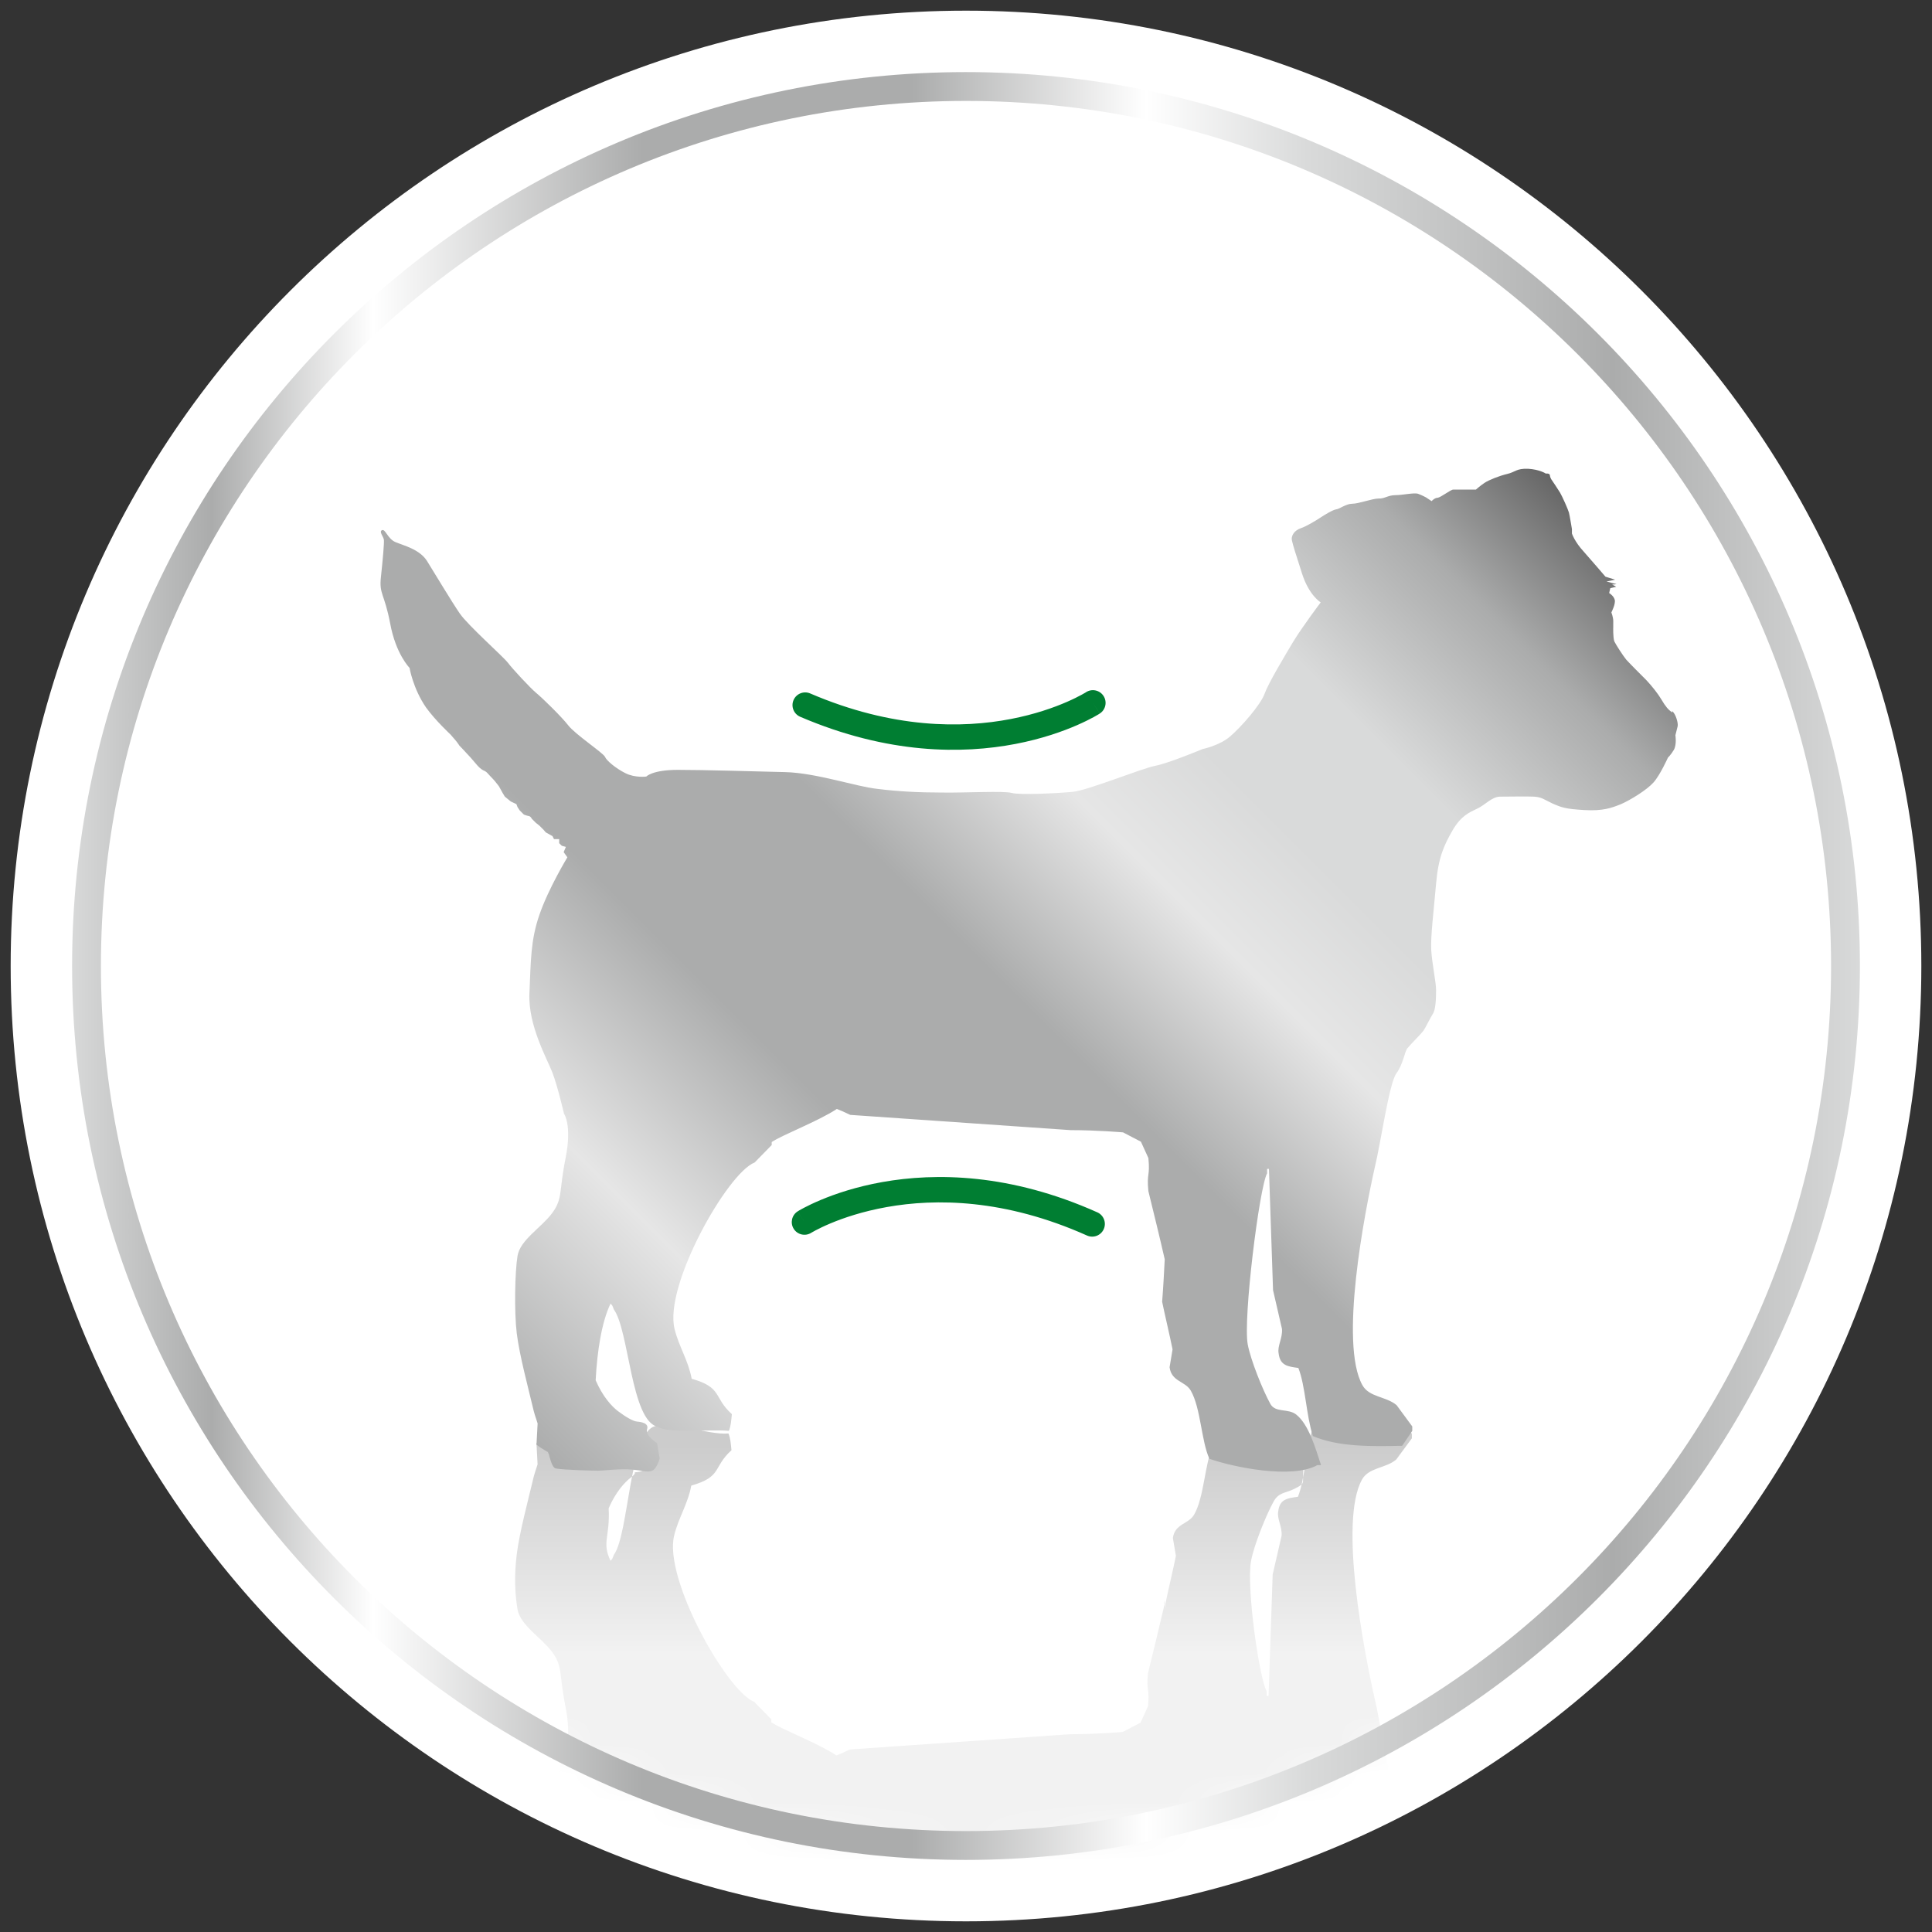 <svg width="67" height="67" viewBox="0 0 67 67" fill="none" xmlns="http://www.w3.org/2000/svg">
<rect x="0" y="0" width="67" height="67" fill="#333333" stroke="none"/>
<path d="M33.5 64C50.345 64 64 50.345 64 33.5C64 16.655 50.345 3 33.5 3C16.655 3 3 16.655 3 33.5C3 50.345 16.655 64 33.5 64Z" fill="white"/>
<path fill-rule="evenodd" clip-rule="evenodd" d="M33.5 5.63C18.108 5.63 5.63 18.108 5.63 33.5C5.63 48.892 18.108 61.37 33.5 61.37C48.892 61.37 61.37 48.892 61.37 33.5C61.37 18.108 48.892 5.63 33.5 5.63ZM0.37 33.5C0.37 15.203 15.203 0.37 33.5 0.37C51.797 0.37 66.63 15.203 66.63 33.5C66.63 51.797 51.797 66.63 33.5 66.63C15.203 66.63 0.37 51.797 0.37 33.5Z" fill="white"/>
<mask id="mask0_6183_2580" style="mask-type:luminance" maskUnits="userSpaceOnUse" x="3" y="3" width="61" height="61">
<path d="M33.5 64C50.345 64 64 50.345 64 33.5C64 16.655 50.345 3 33.5 3C16.655 3 3 16.655 3 33.5C3 50.345 16.655 64 33.5 64Z" fill="white"/>
</mask>
<g mask="url(#mask0_6183_2580)">
<path fill-rule="evenodd" clip-rule="evenodd" d="M57.997 74.649C57.855 74.739 57.752 74.868 57.623 75.088C57.494 75.307 57.287 75.565 57.093 75.772C56.9 75.965 56.526 76.34 56.397 76.481C56.28 76.624 56.048 76.985 55.983 77.114C55.932 77.256 55.945 77.617 55.945 77.617V77.824C55.945 77.953 55.88 78.121 55.88 78.121C55.88 78.121 56.035 78.418 55.996 78.56C55.958 78.702 55.803 78.792 55.803 78.792L55.842 78.96L56.048 79.011L55.906 79.089C55.906 79.089 56.009 79.089 56.048 79.102H56.061L55.712 79.192L56.009 79.257L55.674 79.36C55.674 79.36 55.235 79.876 54.925 80.225C54.602 80.573 54.512 80.857 54.512 80.857V81.012C54.512 81.012 54.435 81.477 54.409 81.58C54.383 81.683 54.176 82.148 54.099 82.277C54.022 82.406 53.828 82.69 53.828 82.69C53.828 82.69 53.763 82.767 53.751 82.858C53.751 82.961 53.608 82.935 53.608 82.935C53.608 82.935 53.402 83.077 52.989 83.103C52.576 83.116 52.55 82.987 52.266 82.922C51.995 82.858 51.634 82.716 51.479 82.612C51.324 82.509 51.182 82.38 51.182 82.38H50.833C50.833 82.38 50.485 82.38 50.395 82.38C50.304 82.38 49.969 82.109 49.852 82.096C49.749 82.096 49.646 81.98 49.646 81.98L49.452 82.109C49.452 82.109 49.31 82.186 49.168 82.238C49.026 82.277 48.626 82.186 48.381 82.186C48.136 82.186 48.007 82.058 47.8 82.07C47.594 82.07 47.116 81.89 46.897 81.89C46.677 81.89 46.458 81.709 46.342 81.696C46.225 81.683 45.929 81.502 45.774 81.399C45.619 81.296 45.296 81.102 45.103 81.038C44.909 80.973 44.754 80.793 44.806 80.599C44.857 80.392 44.909 80.225 45.154 79.463C45.4 78.702 45.8 78.469 45.8 78.469C45.8 78.469 45.167 77.63 44.844 77.101C44.522 76.559 43.993 75.681 43.851 75.294C43.709 74.907 43.037 74.145 42.663 73.823C42.289 73.5 41.708 73.384 41.708 73.384C41.708 73.384 40.533 72.893 40.069 72.803C39.591 72.713 37.733 71.951 37.203 71.899C36.661 71.848 35.37 71.783 35.087 71.861C34.79 71.938 33.486 71.861 32.673 71.874C31.86 71.874 31.137 71.912 30.414 72.003C29.691 72.08 28.297 72.558 27.226 72.584C26.155 72.609 24.399 72.661 23.509 72.661C22.618 72.661 22.412 72.429 22.412 72.429C22.412 72.429 22.024 72.377 21.689 72.545C21.353 72.713 21.03 72.984 20.979 73.113C20.927 73.242 19.933 73.9 19.701 74.21C19.469 74.507 18.823 75.139 18.604 75.32C18.384 75.501 17.765 76.172 17.61 76.378C17.455 76.585 16.229 77.669 15.945 78.082C15.661 78.495 15.067 79.489 14.809 79.902C14.551 80.315 13.983 80.444 13.712 80.56C13.441 80.676 13.364 81.025 13.247 80.973C13.131 80.922 13.299 80.754 13.312 80.638C13.325 80.522 13.273 79.941 13.209 79.347C13.144 78.74 13.325 78.805 13.531 77.734C13.725 76.675 14.203 76.198 14.203 76.198C14.203 76.198 14.319 75.488 14.77 74.829C15.093 74.378 15.622 73.887 15.622 73.887C15.622 73.887 15.713 73.784 15.79 73.694C15.867 73.603 15.932 73.5 15.932 73.5C15.932 73.5 16.061 73.371 16.319 73.087C16.577 72.79 16.461 72.919 16.552 72.816C16.642 72.713 16.732 72.648 16.81 72.622C16.887 72.584 16.913 72.532 16.99 72.454C17.068 72.377 17.158 72.274 17.158 72.274L17.3 72.093L17.429 71.861L17.507 71.732L17.713 71.564L17.907 71.474L17.946 71.37L18.023 71.254L18.165 71.112C18.165 71.112 18.255 71.073 18.333 71.06C18.41 71.047 18.436 70.97 18.436 70.97L18.578 70.828L18.707 70.725L18.849 70.583L18.927 70.493L19.159 70.363L19.21 70.26H19.391V70.118L19.482 70.028L19.623 69.989L19.546 69.808L19.675 69.628C19.675 69.628 19.017 68.543 18.707 67.64C18.397 66.749 18.41 66.04 18.359 64.916C18.307 63.794 18.978 62.632 19.159 62.154C19.34 61.677 19.559 60.735 19.559 60.735C19.559 60.735 19.843 60.347 19.611 59.186C19.378 58.024 19.52 57.792 19.146 57.288C18.772 56.785 18.036 56.359 17.946 55.804C17.855 55.249 17.829 54.655 17.92 53.907C18.01 53.158 18.333 51.958 18.475 51.351C18.514 51.17 18.578 50.977 18.643 50.783C18.63 50.499 18.617 50.254 18.604 50.047C18.72 49.957 18.862 49.867 19.004 49.789C19.004 49.763 19.017 49.737 19.03 49.725C19.081 49.544 19.146 49.247 19.275 49.221C19.546 49.17 20.553 49.144 20.747 49.144C20.94 49.144 20.992 49.467 21.405 49.428C21.818 49.389 21.805 49.467 22.102 49.389C22.282 49.35 22.36 49.815 22.36 49.815L22.27 50.344C22.27 50.344 22.27 50.564 22.347 50.783C22.424 51.002 22.218 51.041 22.063 51.054C21.921 51.067 22.14 51.041 21.882 51.235C21.663 51.403 21.353 51.738 21.108 52.306C21.16 53.313 20.863 53.481 21.172 54.126C21.263 54.023 21.211 54.1 21.289 53.919C21.818 53.184 21.818 49.647 22.734 49.454C23.134 49.208 24.528 49.776 25.264 49.712C25.329 49.88 25.341 50.034 25.367 50.293C24.709 50.886 25.058 51.209 23.973 51.519C23.857 52.151 23.521 52.655 23.38 53.248C23.005 54.746 25.212 58.657 26.155 59.018L26.748 59.624V59.728C27.11 59.973 28.362 60.451 29.007 60.877C29.136 60.825 29.291 60.76 29.472 60.67L37.113 60.141C38.042 60.141 38.933 60.063 38.933 60.063L39.552 59.741L39.811 59.173C39.875 58.527 39.746 58.669 39.811 58.024C40.004 57.237 40.198 56.449 40.379 55.662C40.353 55.172 40.443 56.088 40.417 55.61C40.495 55.223 40.688 54.41 40.779 53.958C40.74 53.752 40.714 53.545 40.675 53.339C40.74 52.835 41.218 52.861 41.411 52.526C41.76 51.919 41.773 50.783 42.056 50.163C42.908 49.867 44.341 50.267 45.219 50.77C45.258 50.77 45.18 50.809 45.219 50.809C45.115 51.454 45.348 51.403 44.883 51.635C44.56 51.79 44.354 51.751 44.173 52.061C43.902 52.551 43.489 53.584 43.386 54.126C43.218 55.004 43.657 58.153 43.928 58.657C43.928 58.708 43.928 58.76 43.928 58.811C43.954 58.811 43.967 58.811 43.993 58.811C44.044 57.417 44.083 56.011 44.135 54.604C44.238 54.152 44.341 53.713 44.444 53.261C44.47 52.939 44.276 52.667 44.328 52.409C44.38 51.983 44.651 51.958 45.012 51.906C45.258 51.286 45.283 50.267 45.516 49.544C46.393 49.17 47.516 49.182 48.613 49.208C48.73 49.376 48.846 49.557 48.962 49.725C48.962 49.776 48.962 49.828 48.962 49.88C48.781 50.125 48.6 50.37 48.42 50.615C48.058 50.925 47.465 50.886 47.232 51.312C46.432 52.758 47.297 57.237 47.671 58.902C47.852 59.624 48.162 61.78 48.407 62.116C48.652 62.451 48.691 62.864 48.794 62.993C48.897 63.122 49.285 63.51 49.349 63.6C49.414 63.69 49.581 64.039 49.672 64.181C49.775 64.323 49.788 64.723 49.788 65.007C49.788 65.291 49.646 65.936 49.62 66.401C49.594 66.879 49.711 67.795 49.788 68.698C49.865 69.602 50.059 70.028 50.356 70.544C50.653 71.06 50.95 71.177 51.221 71.306C51.479 71.422 51.724 71.719 52.008 71.719C52.305 71.719 52.911 71.732 53.196 71.719C53.467 71.693 53.492 71.641 53.815 71.486C54.138 71.344 54.267 71.293 54.925 71.254C55.583 71.215 55.88 71.332 56.203 71.461C56.526 71.603 57.081 71.938 57.326 72.209C57.558 72.467 57.829 73.074 57.829 73.074C57.829 73.074 57.92 73.151 58.036 73.345C58.139 73.539 58.087 73.848 58.087 73.848C58.087 73.848 58.139 74.055 58.165 74.158C58.191 74.261 58.1 74.597 57.971 74.687L57.997 74.649Z" fill="url(#paint0_linear_6183_2580)"/>
</g>
<path fill-rule="evenodd" clip-rule="evenodd" d="M57.998 24.71C57.856 24.62 57.753 24.491 57.624 24.271C57.495 24.052 57.288 23.794 57.094 23.587C56.901 23.394 56.527 23.02 56.398 22.878C56.281 22.735 56.049 22.374 55.984 22.245C55.933 22.103 55.946 21.742 55.946 21.742V21.535C55.946 21.406 55.881 21.238 55.881 21.238C55.881 21.238 56.036 20.941 55.997 20.799C55.959 20.657 55.804 20.567 55.804 20.567L55.843 20.399L56.049 20.348L55.907 20.27C55.907 20.27 56.01 20.27 56.049 20.257H56.062L55.713 20.167L56.01 20.102L55.675 19.999C55.675 19.999 55.236 19.483 54.926 19.134C54.603 18.786 54.513 18.502 54.513 18.502V18.347C54.513 18.347 54.436 17.882 54.41 17.779C54.384 17.676 54.177 17.211 54.1 17.082C54.023 16.953 53.829 16.669 53.829 16.669C53.829 16.669 53.764 16.592 53.752 16.501C53.752 16.398 53.609 16.424 53.609 16.424C53.609 16.424 53.403 16.282 52.99 16.256C52.577 16.243 52.551 16.372 52.267 16.437C51.996 16.501 51.635 16.643 51.48 16.747C51.325 16.85 51.183 16.979 51.183 16.979H50.834C50.834 16.979 50.486 16.979 50.396 16.979C50.305 16.979 49.97 17.25 49.853 17.263C49.75 17.263 49.647 17.379 49.647 17.379L49.453 17.25C49.453 17.25 49.311 17.172 49.169 17.121C49.027 17.082 48.627 17.172 48.382 17.172C48.137 17.172 48.008 17.302 47.801 17.289C47.595 17.289 47.117 17.469 46.898 17.469C46.678 17.469 46.459 17.65 46.343 17.663C46.227 17.676 45.93 17.857 45.775 17.96C45.62 18.063 45.297 18.257 45.104 18.321C44.91 18.386 44.755 18.566 44.807 18.76C44.858 18.967 44.91 19.134 45.155 19.896C45.4 20.657 45.801 20.89 45.801 20.89C45.801 20.89 45.168 21.729 44.845 22.258C44.523 22.8 43.993 23.678 43.852 24.065C43.71 24.452 43.038 25.214 42.664 25.536C42.29 25.859 41.709 25.975 41.709 25.975C41.709 25.975 40.534 26.466 40.07 26.556C39.592 26.646 37.733 27.408 37.204 27.46C36.662 27.511 35.371 27.576 35.087 27.498C34.791 27.421 33.487 27.498 32.674 27.485C31.861 27.485 31.138 27.447 30.415 27.356C29.692 27.279 28.298 26.801 27.227 26.776C26.156 26.75 24.4 26.698 23.51 26.698C22.619 26.698 22.413 26.93 22.413 26.93C22.413 26.93 22.025 26.982 21.69 26.814C21.354 26.646 21.031 26.375 20.98 26.246C20.928 26.117 19.934 25.459 19.702 25.149C19.47 24.852 18.824 24.22 18.605 24.039C18.385 23.858 17.766 23.187 17.611 22.981C17.456 22.774 16.23 21.69 15.946 21.277C15.662 20.864 15.068 19.87 14.81 19.457C14.552 19.044 13.984 18.915 13.713 18.799C13.442 18.683 13.364 18.334 13.248 18.386C13.132 18.437 13.3 18.605 13.313 18.721C13.326 18.837 13.274 19.418 13.21 20.012C13.145 20.619 13.326 20.554 13.532 21.625C13.726 22.684 14.203 23.161 14.203 23.161C14.203 23.161 14.32 23.871 14.771 24.53C15.094 24.981 15.623 25.472 15.623 25.472C15.623 25.472 15.714 25.575 15.791 25.666C15.868 25.756 15.933 25.859 15.933 25.859C15.933 25.859 16.062 25.988 16.32 26.272C16.578 26.569 16.462 26.44 16.553 26.543C16.643 26.646 16.733 26.711 16.811 26.737C16.888 26.776 16.914 26.827 16.991 26.905C17.069 26.982 17.159 27.085 17.159 27.085L17.301 27.266L17.43 27.498L17.508 27.627L17.714 27.795L17.908 27.886L17.947 27.989L18.024 28.105L18.166 28.247C18.166 28.247 18.256 28.286 18.334 28.299C18.411 28.311 18.437 28.389 18.437 28.389L18.579 28.531L18.708 28.634L18.85 28.776L18.927 28.866L19.16 28.996L19.212 29.099H19.392V29.241L19.483 29.331L19.625 29.37L19.547 29.551L19.676 29.731C19.676 29.731 19.018 30.816 18.708 31.719C18.398 32.61 18.411 33.319 18.36 34.442C18.308 35.565 18.979 36.727 19.16 37.205C19.341 37.682 19.56 38.624 19.56 38.624C19.56 38.624 19.844 39.012 19.612 40.173C19.379 41.335 19.521 41.567 19.147 42.071C18.773 42.574 18.037 43 17.947 43.555C17.856 44.11 17.83 45.504 17.921 46.24C18.011 46.988 18.334 48.189 18.476 48.795C18.515 48.976 18.579 49.17 18.644 49.363C18.631 49.647 18.618 49.892 18.605 50.099C18.721 50.189 18.863 50.28 19.005 50.357C19.005 50.383 19.018 50.409 19.031 50.422C19.082 50.602 19.147 50.899 19.276 50.925C19.547 50.977 20.554 51.002 20.747 51.002C20.941 51.002 21.509 50.925 21.922 50.964C22.335 51.002 22.451 51.067 22.619 51.002C22.787 50.925 22.877 50.577 22.877 50.577L22.787 50.047C22.787 50.047 22.374 49.789 22.438 49.57C22.516 49.35 22.232 49.312 22.09 49.299C21.948 49.286 21.69 49.131 21.431 48.937C21.212 48.77 20.902 48.434 20.657 47.866C20.709 46.859 20.864 45.852 21.173 45.207C21.264 45.31 21.212 45.233 21.29 45.414C21.819 46.149 21.883 49.286 22.813 49.48C23.213 49.725 24.529 49.557 25.278 49.621C25.343 49.454 25.355 49.299 25.381 49.041C24.723 48.447 25.071 48.124 23.987 47.814C23.871 47.182 23.535 46.679 23.393 46.085C23.019 44.588 25.226 40.677 26.169 40.315L26.762 39.709V39.605C27.124 39.36 28.376 38.883 29.021 38.457C29.15 38.508 29.305 38.573 29.486 38.663L37.127 39.192C38.056 39.192 38.947 39.27 38.947 39.27L39.566 39.593L39.825 40.16C39.889 40.806 39.76 40.664 39.825 41.309C40.018 42.096 40.212 42.884 40.392 43.671C40.367 44.162 40.341 44.652 40.302 45.143C40.38 45.53 40.573 46.343 40.663 46.795C40.625 47.001 40.599 47.208 40.56 47.414C40.625 47.918 41.102 47.892 41.296 48.227C41.644 48.834 41.657 49.97 41.941 50.59C42.793 50.886 44.807 51.299 45.684 50.809C45.723 50.809 45.775 50.809 45.813 50.809C45.607 50.189 45.388 49.402 44.949 49.053C44.665 48.834 44.239 49.002 44.058 48.692C43.787 48.202 43.374 47.169 43.271 46.627C43.103 45.749 43.671 41.18 43.942 40.69C43.942 40.638 43.942 40.586 43.942 40.535C43.968 40.535 43.981 40.535 44.006 40.535C44.058 41.929 44.097 43.336 44.148 44.742C44.252 45.194 44.355 45.633 44.458 46.085C44.484 46.407 44.29 46.679 44.342 46.937C44.394 47.363 44.665 47.389 45.026 47.44C45.271 48.06 45.297 49.079 45.529 49.802C46.407 50.176 47.53 50.164 48.627 50.138C48.743 49.97 48.86 49.789 48.976 49.621C48.976 49.57 48.976 49.518 48.976 49.467C48.795 49.221 48.614 48.976 48.434 48.731C48.072 48.421 47.478 48.46 47.246 48.034C46.446 46.588 47.311 42.109 47.685 40.444C47.866 39.721 48.175 37.566 48.421 37.23C48.666 36.895 48.705 36.482 48.808 36.353C48.911 36.224 49.298 35.836 49.363 35.746C49.428 35.656 49.595 35.307 49.686 35.165C49.789 35.023 49.802 34.623 49.802 34.339C49.802 34.055 49.66 33.41 49.634 32.945C49.608 32.468 49.724 31.551 49.802 30.648C49.879 29.744 50.073 29.318 50.37 28.802C50.667 28.286 50.964 28.169 51.234 28.04C51.493 27.924 51.738 27.627 52.022 27.627C52.319 27.627 52.925 27.614 53.209 27.627C53.48 27.653 53.506 27.705 53.829 27.86C54.152 28.002 54.281 28.053 54.939 28.092C55.597 28.131 55.894 28.015 56.217 27.886C56.539 27.744 57.094 27.408 57.34 27.137C57.572 26.879 57.843 26.272 57.843 26.272C57.843 26.272 57.933 26.195 58.05 26.001C58.153 25.807 58.101 25.498 58.101 25.498C58.101 25.498 58.153 25.291 58.179 25.188C58.205 25.085 58.114 24.749 57.985 24.659L57.998 24.71Z" fill="url(#paint1_linear_6183_2580)"/>
<path fill-rule="evenodd" clip-rule="evenodd" d="M33.5 3.5C16.931 3.5 3.5 16.931 3.5 33.5C3.5 50.069 16.931 63.5 33.5 63.5C50.069 63.5 63.5 50.069 63.5 33.5C63.5 16.931 50.069 3.5 33.5 3.5ZM2.5 33.5C2.5 16.379 16.379 2.5 33.5 2.5C50.621 2.5 64.5 16.379 64.5 33.5C64.5 50.621 50.621 64.5 33.5 64.5C16.379 64.5 2.5 50.621 2.5 33.5Z" fill="url(#paint2_linear_6183_2580)"/>
<path fill-rule="evenodd" clip-rule="evenodd" d="M38.27 24.136C38.402 24.34 38.344 24.612 38.14 24.744L37.901 24.375C38.14 24.744 38.139 24.744 38.139 24.745L38.139 24.745L38.137 24.746L38.134 24.748L38.121 24.756C38.111 24.762 38.097 24.771 38.079 24.782C38.044 24.803 37.992 24.833 37.926 24.869C37.793 24.941 37.6 25.039 37.351 25.148C36.853 25.365 36.13 25.624 35.217 25.799C33.386 26.151 30.802 26.166 27.75 24.857C27.527 24.761 27.423 24.502 27.519 24.279C27.615 24.055 27.874 23.952 28.097 24.048C30.97 25.281 33.374 25.258 35.051 24.935C35.891 24.773 36.552 24.536 36.999 24.341C37.223 24.244 37.393 24.157 37.505 24.096C37.561 24.066 37.602 24.042 37.629 24.026C37.642 24.018 37.651 24.012 37.657 24.009L37.662 24.005L37.662 24.005L37.662 24.005C37.866 23.873 38.139 23.932 38.27 24.136Z" fill="#007E32"/>
<path fill-rule="evenodd" clip-rule="evenodd" d="M27.898 42.38L27.664 42.008C27.458 42.137 27.396 42.409 27.525 42.614C27.654 42.82 27.926 42.882 28.132 42.753L28.131 42.754L28.131 42.754C28.131 42.754 28.132 42.754 28.132 42.753L28.132 42.753L28.137 42.75C28.143 42.747 28.152 42.741 28.166 42.733C28.192 42.718 28.234 42.694 28.291 42.664C28.404 42.605 28.575 42.52 28.8 42.426C29.25 42.237 29.914 42.009 30.757 41.859C32.438 41.559 34.842 41.57 37.696 42.847C37.918 42.946 38.178 42.847 38.277 42.625C38.376 42.403 38.277 42.143 38.055 42.043C35.023 40.687 32.438 40.666 30.602 40.992C29.687 41.155 28.96 41.404 28.459 41.615C28.208 41.72 28.014 41.816 27.88 41.886C27.813 41.922 27.761 41.951 27.725 41.971C27.707 41.982 27.693 41.99 27.683 41.996L27.67 42.004L27.666 42.006L27.665 42.007L27.665 42.008C27.664 42.008 27.664 42.008 27.898 42.38Z" fill="#007E32"/>
<defs>
<linearGradient id="paint0_linear_6183_2580" x1="35.693" y1="50.138" x2="35.693" y2="62.619" gradientUnits="userSpaceOnUse">
<stop stop-color="#CCCCCC"/>
<stop offset="0.58" stop-color="#F2F2F2"/>
</linearGradient>
<linearGradient id="paint1_linear_6183_2580" x1="16.759" y1="48.486" x2="51.247" y2="13.997" gradientUnits="userSpaceOnUse">
<stop stop-color="#ABACAC"/>
<stop offset="0.17" stop-color="#E6E6E6"/>
<stop offset="0.32" stop-color="#ABACAC"/>
<stop offset="0.47" stop-color="#ABACAC"/>
<stop offset="0.6" stop-color="#E6E6E6"/>
<stop offset="0.69" stop-color="#D9DADA"/>
<stop offset="0.78" stop-color="#D9DADA"/>
<stop offset="0.9" stop-color="#ABACAC"/>
<stop offset="1" stop-color="#666666"/>
</linearGradient>
<linearGradient id="paint2_linear_6183_2580" x1="2.355" y1="33.5" x2="64.645" y2="33.5" gradientUnits="userSpaceOnUse">
<stop stop-color="#D9DADA"/>
<stop offset="0.08" stop-color="#ABACAC"/>
<stop offset="0.17" stop-color="white"/>
<stop offset="0.32" stop-color="#ABACAC"/>
<stop offset="0.47" stop-color="#ABACAC"/>
<stop offset="0.6" stop-color="white"/>
<stop offset="0.69" stop-color="#D9DADA"/>
<stop offset="0.86" stop-color="#ABACAC"/>
<stop offset="1" stop-color="#D9DADA"/>
</linearGradient>
</defs>
</svg>
